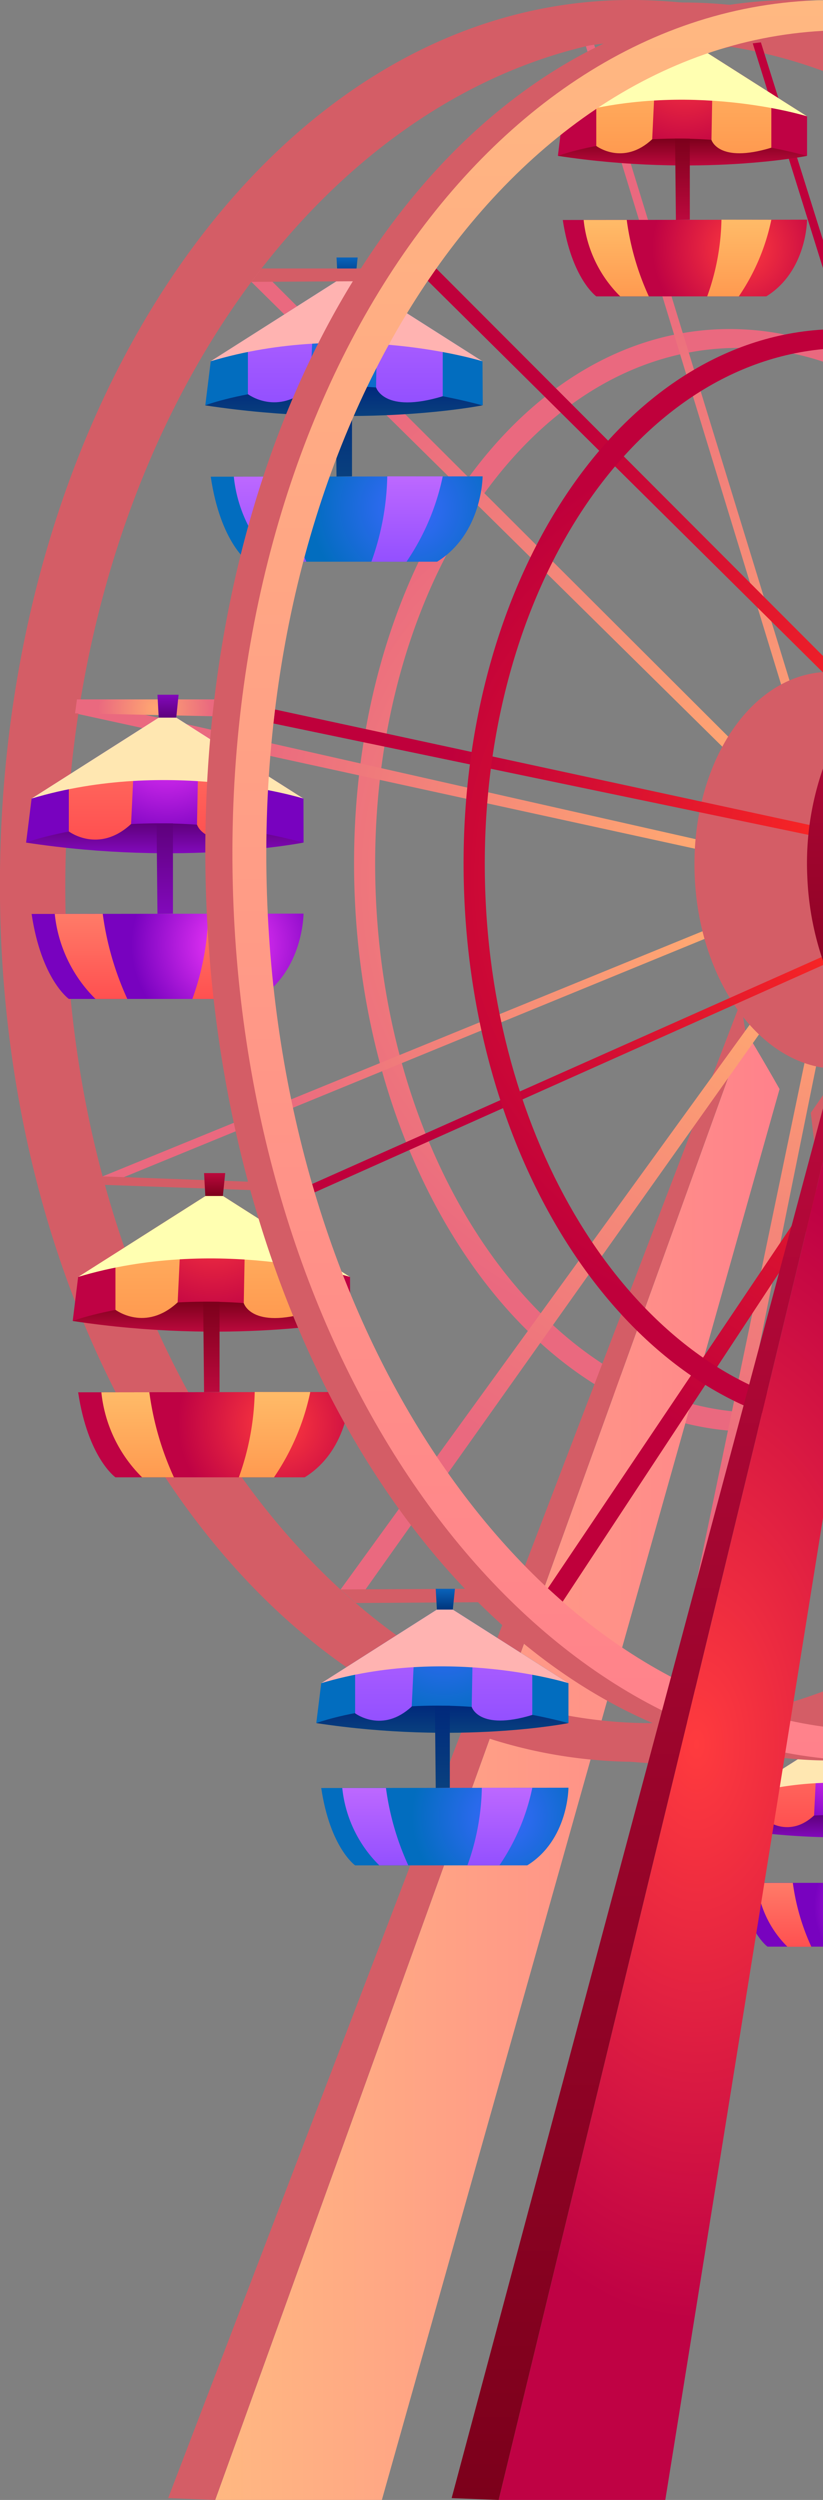 <svg xmlns="http://www.w3.org/2000/svg" xmlns:xlink="http://www.w3.org/1999/xlink" viewBox="0 0 234.32 710.91"><rect x="0" y="0" width="234.32" height="710.91" fill="#808080" stroke="none"/><defs><style>.cls-1{isolation:isolate;}.cls-10,.cls-11,.cls-12,.cls-13,.cls-14,.cls-15,.cls-16,.cls-17,.cls-18,.cls-19,.cls-2,.cls-20,.cls-21,.cls-22,.cls-23,.cls-24,.cls-25,.cls-26,.cls-27,.cls-28,.cls-29,.cls-3,.cls-30,.cls-31,.cls-32,.cls-33,.cls-34,.cls-35,.cls-36,.cls-37,.cls-38,.cls-39,.cls-4,.cls-40,.cls-41,.cls-42,.cls-43,.cls-44,.cls-45,.cls-46,.cls-47,.cls-48,.cls-49,.cls-5,.cls-50,.cls-51,.cls-52,.cls-53,.cls-54,.cls-55,.cls-56,.cls-57,.cls-58,.cls-59,.cls-6,.cls-60,.cls-61,.cls-62,.cls-63,.cls-64,.cls-65,.cls-66,.cls-67,.cls-68,.cls-69,.cls-7,.cls-70,.cls-71,.cls-72,.cls-73,.cls-74,.cls-8,.cls-9{fill-rule:evenodd;}.cls-2{fill:url(#Áåçûìÿííûé_ãðàäèåíò_202);}.cls-3{fill:#d45d66;}.cls-4{fill:url(#Áåçûìÿííûé_ãðàäèåíò_303);}.cls-5{fill:url(#Áåçûìÿííûé_ãðàäèåíò_202-2);}.cls-6{fill:url(#Áåçûìÿííûé_ãðàäèåíò_202-3);}.cls-7{fill:url(#Áåçûìÿííûé_ãðàäèåíò_202-4);}.cls-8{fill:url(#Áåçûìÿííûé_ãðàäèåíò_202-5);}.cls-9{fill:url(#Áåçûìÿííûé_ãðàäèåíò_202-6);}.cls-10{fill:url(#Áåçûìÿííûé_ãðàäèåíò_202-7);}.cls-11{fill:url(#Áåçûìÿííûé_ãðàäèåíò_4);}.cls-12{fill:url(#Áåçûìÿííûé_ãðàäèåíò_4-2);}.cls-13{fill:url(#Áåçûìÿííûé_ãðàäèåíò_300);}.cls-14{fill:url(#Áåçûìÿííûé_ãðàäèåíò_301);}.cls-15{fill:#ffe7b1;}.cls-15,.cls-28,.cls-38{mix-blend-mode:soft-light;}.cls-16{fill:url(#Áåçûìÿííûé_ãðàäèåíò_301-2);}.cls-17{fill:url(#Áåçûìÿííûé_ãðàäèåíò_7);}.cls-18{fill:url(#Áåçûìÿííûé_ãðàäèåíò_7-2);}.cls-19{fill:url(#Áåçûìÿííûé_ãðàäèåíò_7-3);}.cls-20{fill:url(#Áåçûìÿííûé_ãðàäèåíò_7-4);}.cls-21{fill:url(#Áåçûìÿííûé_ãðàäèåíò_7-5);}.cls-22{fill:url(#Áåçûìÿííûé_ãðàäèåíò_202-8);}.cls-23{fill:url(#Áåçûìÿííûé_ãðàäèåíò_68);}.cls-24{fill:url(#Áåçûìÿííûé_ãðàäèåíò_68-2);}.cls-25{fill:url(#Áåçûìÿííûé_ãðàäèåíò_221);}.cls-26{fill:url(#Áåçûìÿííûé_ãðàäèåíò_233);}.cls-27{fill:url(#Áåçûìÿííûé_ãðàäèåíò_233-2);}.cls-28{fill:#ffffb1;}.cls-29{fill:url(#Áåçûìÿííûé_ãðàäèåíò_233-3);}.cls-30{fill:url(#Áåçûìÿííûé_ãðàäèåíò_233-4);}.cls-31{fill:url(#Áåçûìÿííûé_ãðàäèåíò_221-2);}.cls-32{fill:url(#Áåçûìÿííûé_ãðàäèåíò_220);}.cls-33{fill:url(#Áåçûìÿííûé_ãðàäèåíò_2);}.cls-34{fill:url(#Áåçûìÿííûé_ãðàäèåíò_2-2);}.cls-35{fill:url(#Áåçûìÿííûé_ãðàäèåíò_274);}.cls-36{fill:url(#Áåçûìÿííûé_ãðàäèåíò_268);}.cls-37{fill:url(#Áåçûìÿííûé_ãðàäèåíò_268-2);}.cls-38{fill:#ffb3b1;}.cls-39{fill:url(#Áåçûìÿííûé_ãðàäèåíò_268-3);}.cls-40{fill:url(#Áåçûìÿííûé_ãðàäèåíò_268-4);}.cls-41{fill:url(#Áåçûìÿííûé_ãðàäèåíò_274-2);}.cls-42{fill:url(#Áåçûìÿííûé_ãðàäèåíò_266);}.cls-43{fill:url(#Áåçûìÿííûé_ãðàäèåíò_4-3);}.cls-44{fill:url(#Áåçûìÿííûé_ãðàäèåíò_4-4);}.cls-45{fill:url(#Áåçûìÿííûé_ãðàäèåíò_300-2);}.cls-46{fill:url(#Áåçûìÿííûé_ãðàäèåíò_301-3);}.cls-47{fill:url(#Áåçûìÿííûé_ãðàäèåíò_301-4);}.cls-48{fill:url(#Áåçûìÿííûé_ãðàäèåíò_301-5);}.cls-49{fill:url(#Áåçûìÿííûé_ãðàäèåíò_301-6);}.cls-50{fill:url(#Áåçûìÿííûé_ãðàäèåíò_300-3);}.cls-51{fill:url(#Áåçûìÿííûé_ãðàäèåíò_299);}.cls-52{fill:url(#Áåçûìÿííûé_ãðàäèåíò_2-3);}.cls-53{fill:url(#Áåçûìÿííûé_ãðàäèåíò_2-4);}.cls-54{fill:url(#Áåçûìÿííûé_ãðàäèåíò_274-3);}.cls-55{fill:url(#Áåçûìÿííûé_ãðàäèåíò_268-5);}.cls-56{fill:url(#Áåçûìÿííûé_ãðàäèåíò_268-6);}.cls-57{fill:url(#Áåçûìÿííûé_ãðàäèåíò_268-7);}.cls-58{fill:url(#Áåçûìÿííûé_ãðàäèåíò_268-8);}.cls-59{fill:url(#Áåçûìÿííûé_ãðàäèåíò_274-4);}.cls-60{fill:url(#Áåçûìÿííûé_ãðàäèåíò_266-2);}.cls-61{fill:url(#Áåçûìÿííûé_ãðàäèåíò_68-3);}.cls-62{fill:url(#Áåçûìÿííûé_ãðàäèåíò_68-4);}.cls-63{fill:url(#Áåçûìÿííûé_ãðàäèåíò_221-3);}.cls-64{fill:url(#Áåçûìÿííûé_ãðàäèåíò_233-5);}.cls-65{fill:url(#Áåçûìÿííûé_ãðàäèåíò_233-6);}.cls-66{fill:url(#Áåçûìÿííûé_ãðàäèåíò_233-7);}.cls-67{fill:url(#Áåçûìÿííûé_ãðàäèåíò_233-8);}.cls-68{fill:url(#Áåçûìÿííûé_ãðàäèåíò_221-4);}.cls-69{fill:url(#Áåçûìÿííûé_ãðàäèåíò_220-2);}.cls-70{fill:url(#Áåçûìÿííûé_ãðàäèåíò_92);}.cls-71{fill:url(#Áåçûìÿííûé_ãðàäèåíò_7-6);}.cls-72{fill:url(#Áåçûìÿííûé_ãðàäèåíò_68-5);}.cls-73{fill:url(#Áåçûìÿííûé_ãðàäèåíò_220-3);}.cls-74{fill:url(#Áåçûìÿííûé_ãðàäèåíò_220-4);}</style><radialGradient id="Áåçûìÿííûé_ãðàäèåíò_202" cx="211.07" cy="250.34" r="135.54" gradientUnits="userSpaceOnUse"><stop offset="0" stop-color="#ffa772"/><stop offset="1" stop-color="#ea697f"/></radialGradient><linearGradient id="Áåçûìÿííûé_ãðàäèåíò_303" x1="61.27" y1="501.94" x2="221.95" y2="501.94" gradientUnits="userSpaceOnUse"><stop offset="0" stop-color="#ffb881"/><stop offset="1" stop-color="#ff818b"/></linearGradient><radialGradient id="Áåçûìÿííûé_ãðàäèåíò_202-2" cx="146.13" cy="225.95" r="122.24" gradientTransform="matrix(1.04, 0.02, -0.02, 1, 48.26, 10.45)" xlink:href="#Áåçûìÿííûé_ãðàäèåíò_202"/><radialGradient id="Áåçûìÿííûé_ãðàäèåíò_202-3" cx="186.29" cy="252.78" r="161.31" gradientTransform="matrix(1.04, 0.02, -0.02, 1, 48.26, 10.45)" xlink:href="#Áåçûìÿííûé_ãðàäèåíò_202"/><radialGradient id="Áåçûìÿííûé_ãðàäèåíò_202-4" cx="161.15" cy="203.35" r="139.92" gradientTransform="matrix(1.04, 0.02, -0.02, 1, 48.26, 10.45)" xlink:href="#Áåçûìÿííûé_ãðàäèåíò_202"/><radialGradient id="Áåçûìÿííûé_ãðàäèåíò_202-5" cx="182.48" cy="215.59" r="161.26" gradientTransform="matrix(1.04, 0.02, -0.02, 1, 48.26, 10.45)" xlink:href="#Áåçûìÿííûé_ãðàäèåíò_202"/><radialGradient id="Áåçûìÿííûé_ãðàäèåíò_202-6" cx="169.08" cy="272.42" r="146.26" gradientTransform="matrix(1.04, 0.02, -0.02, 1, 48.26, 10.45)" xlink:href="#Áåçûìÿííûé_ãðàäèåíò_202"/><radialGradient id="Áåçûìÿííûé_ãðàäèåíò_202-7" cx="148.6" cy="253.82" r="125.36" gradientTransform="matrix(1.04, 0.02, -0.02, 1, 48.26, 10.45)" xlink:href="#Áåçûìÿííûé_ãðàäèåíò_202"/><radialGradient id="Áåçûìÿííûé_ãðàäèåíò_4" cx="-1607.68" cy="542.07" r="21.52" gradientTransform="matrix(-1, 0, 0, 1, -1354.56, 0)" gradientUnits="userSpaceOnUse"><stop offset="0" stop-color="#f73bff"/><stop offset="0.99" stop-color="#7802bf"/></radialGradient><radialGradient id="Áåçûìÿííûé_ãðàäèåíò_4-2" cx="-1594.02" cy="497.59" r="23.15" xlink:href="#Áåçûìÿííûé_ãðàäèåíò_4"/><linearGradient id="Áåçûìÿííûé_ãðàäèåíò_300" x1="-1576.39" y1="522.51" x2="-1576.39" y2="516.13" gradientTransform="matrix(-1, 0, 0, 1, -1354.56, 0)" gradientUnits="userSpaceOnUse"><stop offset="0" stop-color="#8209bb"/><stop offset="1" stop-color="#5e007c"/></linearGradient><linearGradient id="Áåçûìÿííûé_ãðàäèåíò_301" x1="-1580.96" y1="519.62" x2="-1580.96" y2="492.39" gradientTransform="matrix(-1, 0, 0, 1, -1354.56, 0)" gradientUnits="userSpaceOnUse"><stop offset="0" stop-color="#ff5050"/><stop offset="1" stop-color="#ff7b68"/></linearGradient><linearGradient id="Áåçûìÿííûé_ãðàäèåíò_301-2" x1="-1577.78" y1="553.6" x2="-1577.78" y2="535.44" xlink:href="#Áåçûìÿííûé_ãðàäèåíò_301"/><radialGradient id="Áåçûìÿííûé_ãðàäèåíò_7" cx="246.7" cy="238.87" r="122.24" gradientUnits="userSpaceOnUse"><stop offset="0" stop-color="#ff2a22"/><stop offset="0.99" stop-color="#bf003b"/></radialGradient><radialGradient id="Áåçûìÿííûé_ãðàäèåíò_7-2" cx="261.72" cy="216.27" r="139.92" xlink:href="#Áåçûìÿííûé_ãðàäèåíò_7"/><radialGradient id="Áåçûìÿííûé_ãðàäèåíò_7-3" cx="283.05" cy="228.5" r="161.27" xlink:href="#Áåçûìÿííûé_ãðàäèåíò_7"/><radialGradient id="Áåçûìÿííûé_ãðàäèåíò_7-4" cx="270.28" cy="284.41" r="145.48" xlink:href="#Áåçûìÿííûé_ãðàäèåíò_7"/><radialGradient id="Áåçûìÿííûé_ãðàäèåíò_7-5" cx="249.81" cy="266.44" r="124.86" xlink:href="#Áåçûìÿííûé_ãðàäèåíò_7"/><radialGradient id="Áåçûìÿííûé_ãðàäèåíò_202-8" cx="44.12" cy="201.34" r="16.18" xlink:href="#Áåçûìÿííûé_ãðàäèåíò_202"/><radialGradient id="Áåçûìÿííûé_ãðàäèåíò_68" cx="-1433.59" cy="404.74" r="28.68" gradientTransform="matrix(-1, 0, 0, 1, -1354.56, 0)" gradientUnits="userSpaceOnUse"><stop offset="0" stop-color="#ff3b3e"/><stop offset="0.99" stop-color="#bf0244"/></radialGradient><radialGradient id="Áåçûìÿííûé_ãðàäèåíò_68-2" cx="-1415.38" cy="345.46" r="30.85" xlink:href="#Áåçûìÿííûé_ãðàäèåíò_68"/><linearGradient id="Áåçûìÿííûé_ãðàäèåíò_221" x1="-1414.74" y1="378.68" x2="-1414.74" y2="370.16" gradientTransform="matrix(-1, 0, 0, 1, -1354.56, 0)" gradientUnits="userSpaceOnUse"><stop offset="0" stop-color="#bb093d"/><stop offset="1" stop-color="#7c001b"/></linearGradient><linearGradient id="Áåçûìÿííûé_ãðàäèåíò_233" x1="-1429.2" y1="374.82" x2="-1429.2" y2="338.53" gradientTransform="matrix(-1, 0, 0, 1, -1354.56, 0)" gradientUnits="userSpaceOnUse"><stop offset="0" stop-color="#ff9a50"/><stop offset="1" stop-color="#ffbb68"/></linearGradient><linearGradient id="Áåçûìÿííûé_ãðàäèåíò_233-2" x1="-1401.47" y1="374.82" x2="-1401.47" y2="338.53" xlink:href="#Áåçûìÿííûé_ãðàäèåíò_233"/><linearGradient id="Áåçûìÿííûé_ãðàäèåíò_233-3" x1="-1432.74" y1="420.11" x2="-1432.74" y2="395.84" xlink:href="#Áåçûìÿííûé_ãðàäèåíò_233"/><linearGradient id="Áåçûìÿííûé_ãðàäèåíò_233-4" x1="-1393.74" y1="420.11" x2="-1393.74" y2="395.91" xlink:href="#Áåçûìÿííûé_ãðàäèåíò_233"/><linearGradient id="Áåçûìÿííûé_ãðàäèåíò_221-2" x1="-1414.74" y1="395.89" x2="-1414.74" y2="370.19" xlink:href="#Áåçûìÿííûé_ãðàäèåíò_221"/><linearGradient id="Áåçûìÿííûé_ãðàäèåíò_220" x1="61.11" y1="340.11" x2="61.11" y2="333.59" gradientUnits="userSpaceOnUse"><stop offset="0" stop-color="#7c001b"/><stop offset="1" stop-color="#bb093d"/></linearGradient><radialGradient id="Áåçûìÿííûé_ãðàäèåíò_2" cx="-1497.65" cy="516.49" r="26.08" gradientTransform="matrix(-1, 0, 0, 1, -1354.56, 0)" gradientUnits="userSpaceOnUse"><stop offset="0" stop-color="#3b68ff"/><stop offset="0.99" stop-color="#026dbf"/></radialGradient><radialGradient id="Áåçûìÿííûé_ãðàäèåíò_2-2" cx="-1481.09" cy="462.59" r="28.05" xlink:href="#Áåçûìÿííûé_ãðàäèåíò_2"/><linearGradient id="Áåçûìÿííûé_ãðàäèåíò_274" x1="-1480.5" y1="492.8" x2="-1480.5" y2="485.05" gradientTransform="matrix(-1, 0, 0, 1, -1354.56, 0)" gradientUnits="userSpaceOnUse"><stop offset="0" stop-color="#09407e"/><stop offset="1" stop-color="#00297c"/></linearGradient><linearGradient id="Áåçûìÿííûé_ãðàäèåíò_268" x1="-1493.66" y1="489.28" x2="-1493.66" y2="456.28" gradientTransform="matrix(-1, 0, 0, 1, -1354.56, 0)" gradientUnits="userSpaceOnUse"><stop offset="0" stop-color="#9350ff"/><stop offset="1" stop-color="#bd68ff"/></linearGradient><linearGradient id="Áåçûìÿííûé_ãðàäèåíò_268-2" x1="-1468.44" y1="489.29" x2="-1468.44" y2="456.28" xlink:href="#Áåçûìÿííûé_ãðàäèåíò_268"/><linearGradient id="Áåçûìÿííûé_ãðàäèåíò_268-3" x1="-1496.87" y1="530.46" x2="-1496.87" y2="508.39" xlink:href="#Áåçûìÿííûé_ãðàäèåíò_268"/><linearGradient id="Áåçûìÿííûé_ãðàäèåíò_268-4" x1="-1461.41" y1="530.46" x2="-1461.41" y2="508.46" xlink:href="#Áåçûìÿííûé_ãðàäèåíò_268"/><linearGradient id="Áåçûìÿííûé_ãðàäèåíò_274-2" x1="-1480.5" y1="508.44" x2="-1480.5" y2="485.07" xlink:href="#Áåçûìÿííûé_ãðàäèåíò_274"/><linearGradient id="Áåçûìÿííûé_ãðàäèåíò_266" x1="126.79" y1="457.72" x2="126.79" y2="451.8" gradientUnits="userSpaceOnUse"><stop offset="0" stop-color="#00357c"/><stop offset="1" stop-color="#0963bb"/></linearGradient><radialGradient id="Áåçûìÿííûé_ãðàäèåíò_4-3" cx="-1420.32" cy="268.71" r="28.68" xlink:href="#Áåçûìÿííûé_ãðàäèåíò_4"/><radialGradient id="Áåçûìÿííûé_ãðàäèåíò_4-4" cx="-1402.11" cy="209.43" r="30.85" xlink:href="#Áåçûìÿííûé_ãðàäèåíò_4"/><linearGradient id="Áåçûìÿííûé_ãðàäèåíò_300-2" x1="-1401.47" y1="242.65" x2="-1401.47" y2="234.13" xlink:href="#Áåçûìÿííûé_ãðàäèåíò_300"/><linearGradient id="Áåçûìÿííûé_ãðàäèåíò_301-3" x1="-1415.94" y1="238.78" x2="-1415.94" y2="202.49" xlink:href="#Áåçûìÿííûé_ãðàäèåíò_301"/><linearGradient id="Áåçûìÿííûé_ãðàäèåíò_301-4" x1="-1388.2" y1="238.79" x2="-1388.2" y2="202.49" xlink:href="#Áåçûìÿííûé_ãðàäèåíò_301"/><linearGradient id="Áåçûìÿííûé_ãðàäèåíò_301-5" x1="-1419.47" y1="284.07" x2="-1419.47" y2="259.8" xlink:href="#Áåçûìÿííûé_ãðàäèåíò_301"/><linearGradient id="Áåçûìÿííûé_ãðàäèåíò_301-6" x1="-1380.47" y1="284.07" x2="-1380.47" y2="259.87" xlink:href="#Áåçûìÿííûé_ãðàäèåíò_301"/><linearGradient id="Áåçûìÿííûé_ãðàäèåíò_300-3" x1="-1401.47" y1="259.86" x2="-1401.47" y2="234.15" xlink:href="#Áåçûìÿííûé_ãðàäèåíò_300"/><linearGradient id="Áåçûìÿííûé_ãðàäèåíò_299" x1="47.84" y1="204.08" x2="47.84" y2="197.56" gradientUnits="userSpaceOnUse"><stop offset="0" stop-color="#5e007c"/><stop offset="1" stop-color="#8209bb"/></linearGradient><radialGradient id="Áåçûìÿííûé_ãðàäèåíò_2-3" cx="-1471.3" cy="144.37" r="28.68" xlink:href="#Áåçûìÿííûé_ãðàäèåíò_2"/><radialGradient id="Áåçûìÿííûé_ãðàäèåíò_2-4" cx="-1453.09" cy="85.09" r="30.85" xlink:href="#Áåçûìÿííûé_ãðàäèåíò_2"/><linearGradient id="Áåçûìÿííûé_ãðàäèåíò_274-3" x1="-1452.45" y1="118.31" x2="-1452.45" y2="109.79" xlink:href="#Áåçûìÿííûé_ãðàäèåíò_274"/><linearGradient id="Áåçûìÿííûé_ãðàäèåíò_268-5" x1="-1466.91" y1="114.44" x2="-1466.91" y2="78.15" xlink:href="#Áåçûìÿííûé_ãðàäèåíò_268"/><linearGradient id="Áåçûìÿííûé_ãðàäèåíò_268-6" x1="-1439.18" y1="114.44" x2="-1439.18" y2="78.15" xlink:href="#Áåçûìÿííûé_ãðàäèåíò_268"/><linearGradient id="Áåçûìÿííûé_ãðàäèåíò_268-7" x1="-1470.45" y1="159.73" x2="-1470.45" y2="135.46" xlink:href="#Áåçûìÿííûé_ãðàäèåíò_268"/><linearGradient id="Áåçûìÿííûé_ãðàäèåíò_268-8" x1="-1431.45" y1="159.73" x2="-1431.45" y2="135.53" xlink:href="#Áåçûìÿííûé_ãðàäèåíò_268"/><linearGradient id="Áåçûìÿííûé_ãðàäèåíò_274-4" x1="-1452.45" y1="135.51" x2="-1452.45" y2="109.81" xlink:href="#Áåçûìÿííûé_ãðàäèåíò_274"/><linearGradient id="Áåçûìÿííûé_ãðàäèåíò_266-2" x1="98.82" y1="79.73" x2="98.82" y2="73.22" xlink:href="#Áåçûìÿííûé_ãðàäèåíò_266"/><radialGradient id="Áåçûìÿííûé_ãðàäèåíò_68-3" cx="-1565.8" cy="70.47" r="25.77" xlink:href="#Áåçûìÿííûé_ãðàäèåíò_68"/><radialGradient id="Áåçûìÿííûé_ãðàäèåíò_68-4" cx="-1549.44" cy="17.22" r="27.71" xlink:href="#Áåçûìÿííûé_ãðàäèåíò_68"/><linearGradient id="Áåçûìÿííûé_ãðàäèåíò_221-3" x1="-1548.86" y1="47.06" x2="-1548.86" y2="39.41" xlink:href="#Áåçûìÿííûé_ãðàäèåíò_221"/><linearGradient id="Áåçûìÿííûé_ãðàäèåíò_233-5" x1="-1561.86" y1="43.59" x2="-1561.86" y2="10.99" xlink:href="#Áåçûìÿííûé_ãðàäèåíò_233"/><linearGradient id="Áåçûìÿííûé_ãðàäèåíò_233-6" x1="-1536.94" y1="43.59" x2="-1536.94" y2="10.99" xlink:href="#Áåçûìÿííûé_ãðàäèåíò_233"/><linearGradient id="Áåçûìÿííûé_ãðàäèåíò_233-7" x1="-1565.04" y1="84.28" x2="-1565.04" y2="62.47" xlink:href="#Áåçûìÿííûé_ãðàäèåíò_233"/><linearGradient id="Áåçûìÿííûé_ãðàäèåíò_233-8" x1="-1530" y1="84.28" x2="-1530" y2="62.54" xlink:href="#Áåçûìÿííûé_ãðàäèåíò_233"/><linearGradient id="Áåçûìÿííûé_ãðàäèåíò_221-4" x1="-1548.86" y1="62.52" x2="-1548.86" y2="39.43" xlink:href="#Áåçûìÿííûé_ãðàäèåíò_221"/><linearGradient id="Áåçûìÿííûé_ãðàäèåíò_220-2" x1="195.14" y1="12.41" x2="195.14" y2="6.56" xlink:href="#Áåçûìÿííûé_ãðàäèåíò_220"/><linearGradient id="Áåçûìÿííûé_ãðàäèåíò_92" x1="150.24" y1="499.98" x2="150.24" y2="0.06" gradientUnits="userSpaceOnUse"><stop offset="0" stop-color="#ff818b"/><stop offset="1" stop-color="#ffb881"/></linearGradient><radialGradient id="Áåçûìÿííûé_ãðàäèåíò_7-6" cx="242.26" cy="250.01" r="135.83" xlink:href="#Áåçûìÿííûé_ãðàäèåíò_7"/><radialGradient id="Áåçûìÿííûé_ãðàäèåíò_68-5" cx="198.32" cy="849.9" r="93.5" gradientTransform="translate(0 -1008.35) scale(1 1.77)" xlink:href="#Áåçûìÿííûé_ãðàäèåíò_68"/><linearGradient id="Áåçûìÿííûé_ãðàäèåíò_220-3" x1="181.45" y1="710.91" x2="181.45" y2="286.65" xlink:href="#Áåçûìÿííûé_ãðàäèåíò_220"/><linearGradient id="Áåçûìÿííûé_ãðàäèåíò_220-4" x1="232.05" y1="308.76" x2="232.05" y2="186.3" xlink:href="#Áåçûìÿííûé_ãðàäèåíò_220"/></defs><g class="cls-1"><g id="Capa_2" data-name="Capa 2"><g id="circus"><path class="cls-2" d="M234.32,399.61a75.91,75.91,0,0,1-14.72,2.08C160.88,404.12,110.48,338.33,107,254.74S148.35,101.43,207.07,99a76.91,76.91,0,0,1,27.25,3.84v-4.7a79.88,79.88,0,0,0-29.74-4.51C143.78,96.15,97.4,168.35,101,254.9s55.77,154.67,116.57,152.15a78.82,78.82,0,0,0,16.77-2.53Z"/><polygon class="cls-3" points="234.32 311.44 230.85 316.44 234.32 346.42 234.32 311.44"/><path class="cls-4" d="M61.27,710.91,212.17,293s4.8,7.88,9.78,16.7L108.72,710.91Z"/><polygon class="cls-3" points="61.27 710.91 47.88 710.39 210.91 284.89 212.17 292.96 61.27 710.91"/><polygon class="cls-5" points="234.32 246.82 21.91 198.89 21.37 202.85 234.32 249.3 234.32 246.82"/><polygon class="cls-6" points="234.32 277.02 190.05 489.34 194.44 490.06 234.32 293.52 234.32 277.02"/><polygon class="cls-7" points="234.32 236.38 71.74 74.31 69.16 77.78 234.32 240.6 234.32 236.38"/><polygon class="cls-8" points="234.32 224.5 168.56 10.72 166.2 11.15 234.32 233.6 234.32 224.5"/><polygon class="cls-9" points="234.32 262.63 96.98 451.99 101.33 455.85 234.32 268.49 234.32 262.63"/><polygon class="cls-10" points="234.32 250.82 29.23 334.53 29.89 336.95 234.32 253.18 234.32 250.82"/><path class="cls-3" d="M234.32,481a139.89,139.89,0,0,1-50.85,9C85.8,488.46,7.77,380.19,9.2,248.1S91,10.13,188.61,11.59a139.49,139.49,0,0,1,45.71,8.6V9.83A163.41,163.41,0,0,0,184.93.1C82.72-3.88,1.51,109.45,0,247.77S77.26,499.47,179.54,501a160.59,160.59,0,0,0,54.78-8.9Z"/><path class="cls-3" d="M234.32,488a134.74,134.74,0,0,1-39.46,5.31c-98.78-1.49-177.69-111-176.25-244.57S101.29,8,200.06,9.5a135.25,135.25,0,0,1,34.26,5V6.62a140,140,0,0,0-38-5.9C94.07-.81,10,110.07,8.46,248.39S88.68,500.09,191,501.62a139.56,139.56,0,0,0,43.36-6.25Z"/><path class="cls-11" d="M234.32,535.43l-23.8,0c2.1,14,8,18.14,8,18.14h15.83Z"/><path class="cls-12" d="M234.32,495.72l-23.8,15.12-1.16,9.4s9.17-2.13,25-2.37Z"/><path class="cls-13" d="M234.32,516.18c-15.53.48-25,4.06-25,4.06a202.17,202.17,0,0,0,25,2.2Z"/><path class="cls-14" d="M234.32,496.48l-15.83,12.37v9s6.38,4.82,13.29-1.59l.44-9.2,2.1-4.2Z"/><path class="cls-15" d="M234.32,495.72l-23.8,15.12a95.65,95.65,0,0,1,23.8-3.84Z"/><path class="cls-16" d="M225.73,535.44A63.44,63.44,0,0,0,231,553.6h-6.8a29.76,29.76,0,0,1-8.7-18.15Z"/><path class="cls-3" d="M234.32,191.13c-21.51,1.5-37.81,27.24-36.53,58,1.18,28.55,17.05,51.5,36.53,54.49Z"/><polygon class="cls-17" points="234.32 235.43 78.31 201.76 77.86 205.74 234.32 238.28 234.32 235.43"/><polygon class="cls-18" points="234.32 186.54 124.22 76.35 121.79 79.86 234.32 191.24 234.32 186.54"/><polygon class="cls-19" points="234.32 68.32 216.34 11.11 214.08 11.58 234.32 76.27 234.32 68.32"/><polygon class="cls-20" points="234.32 335.32 155.98 451.68 160.2 455.47 234.32 342.95 234.32 335.32"/><polygon class="cls-21" points="234.32 271.98 88.85 336.7 89.58 339.08 234.32 274.43 234.32 271.98"/><polygon class="cls-22" points="21.91 198.89 66.86 198.89 66.17 203.8 21.37 202.85 21.91 198.89"/><polygon class="cls-3" points="29.89 336.95 89.58 339.08 88.85 336.7 29.23 334.53 29.89 336.95"/><polygon class="cls-3" points="101.33 455.85 160.2 455.47 155.98 451.68 96.98 451.99 101.33 455.85"/><path class="cls-23" d="M86.75,420.11H32.87s-7.82-5.52-10.62-24.18l77.41-.09S99.66,412.12,86.75,420.11Z"/><path class="cls-24" d="M99.66,363.12,61,338.53,22.25,363.12,20.7,375.65s30.86-7.17,79,0Z"/><path class="cls-25" d="M99.66,375.65s-34.07,6.83-79,0C20.7,375.65,53.18,363.31,99.66,375.65Z"/><path class="cls-26" d="M88.34,373.06V360.49L61,338.53l8.64,19.64-.24,12.39S71.53,378.15,88.34,373.06Z"/><path class="cls-27" d="M61,338.53,32.87,360.47v12s8.5,6.43,17.71-2.12l.59-12.26Z"/><path class="cls-28" d="M99.66,363.12s-38-11.84-77.41,0L61,338.53Z"/><path class="cls-29" d="M88.34,395.85A67.44,67.44,0,0,1,78,420.11H68a75.42,75.42,0,0,0,4.52-24.27Z"/><path class="cls-30" d="M42.52,395.91a84.66,84.66,0,0,0,7,24.2H40.46a39.67,39.67,0,0,1-11.6-24.18Z"/><polygon class="cls-31" points="62.51 370.19 62.51 395.84 58.1 395.89 57.85 370.19 62.51 370.19"/><polygon class="cls-32" points="58.46 340.11 58.1 333.59 64.12 333.59 63.45 340.11 58.46 340.11"/><path class="cls-33" d="M150.11,530.46h-49s-7.11-5-9.65-22l70.39-.09S161.85,523.2,150.11,530.46Z"/><path class="cls-34" d="M161.85,478.65l-35.2-22.37L91.46,478.65,90.05,490s28.06-6.52,71.8,0Z"/><path class="cls-35" d="M161.85,490s-31,6.21-71.8,0C90.05,490,119.58,478.82,161.85,490Z"/><path class="cls-36" d="M151.55,487.68V476.25l-24.9-20,7.86,17.87-.21,11.26S136.27,492.31,151.55,487.68Z"/><path class="cls-37" d="M126.65,456.28l-25.54,20v10.94s7.74,5.84,16.11-1.93l.53-11.15Z"/><path class="cls-38" d="M161.85,478.65s-34.52-10.77-70.39,0l35.19-22.37Z"/><path class="cls-39" d="M151.55,508.41a61.14,61.14,0,0,1-9.37,22.05h-9.1a68.28,68.28,0,0,0,4.11-22.07Z"/><path class="cls-40" d="M109.89,508.46a77,77,0,0,0,6.36,22H108a36.06,36.06,0,0,1-10.55-22Z"/><polygon class="cls-41" points="128.07 485.07 128.07 508.39 124.06 508.44 123.83 485.07 128.07 485.07"/><polygon class="cls-42" points="124.39 457.72 124.05 451.8 129.53 451.8 128.92 457.72 124.39 457.72"/><path class="cls-43" d="M73.48,284.07H19.6S11.78,278.56,9,259.9l77.42-.1S86.4,276.09,73.48,284.07Z"/><path class="cls-44" d="M86.4,227.09l-38.71-24.6L9,227.09,7.43,239.61s30.86-7.17,79,0Z"/><path class="cls-45" d="M86.4,239.61s-34.08,6.83-79,0C7.43,239.61,39.91,227.28,86.4,239.61Z"/><path class="cls-46" d="M75.07,237V224.45l-27.38-22,8.64,19.65-.24,12.39S58.26,242.12,75.07,237Z"/><path class="cls-47" d="M47.69,202.49,19.6,224.44v12s8.51,6.43,17.72-2.12l.58-12.27Z"/><path class="cls-15" d="M86.4,227.09s-38-11.84-77.42,0l38.71-24.6Z"/><path class="cls-48" d="M75.07,259.82a67.23,67.23,0,0,1-10.3,24.25h-10a75.1,75.1,0,0,0,4.52-24.27Z"/><path class="cls-49" d="M29.25,259.87a84.66,84.66,0,0,0,7,24.2H27.19a39.63,39.63,0,0,1-11.6-24.18Z"/><polygon class="cls-50" points="49.24 234.15 49.24 259.8 44.83 259.86 44.58 234.15 49.24 234.15"/><polygon class="cls-51" points="45.19 204.08 44.83 197.56 50.85 197.56 50.18 204.08 45.19 204.08"/><path class="cls-52" d="M124.46,159.73H70.58S62.76,154.22,60,135.56l77.41-.1S137.37,151.74,124.46,159.73Z"/><path class="cls-53" d="M137.37,102.74,98.67,78.15,60,102.74l-1.55,12.53s30.86-7.17,79,0Z"/><path class="cls-54" d="M137.37,115.27s-34.07,6.83-79,0C58.41,115.27,90.89,102.94,137.37,115.27Z"/><path class="cls-55" d="M126.05,112.68V100.11l-27.38-22,8.64,19.65-.24,12.38S109.24,117.77,126.05,112.68Z"/><path class="cls-56" d="M98.67,78.15,70.58,100.09v12s8.5,6.42,17.71-2.13l.59-12.26Z"/><path class="cls-38" d="M137.37,102.74s-38-11.83-77.41,0L98.67,78.15Z"/><path class="cls-57" d="M126.05,135.47a67.37,67.37,0,0,1-10.31,24.26h-10a75.42,75.42,0,0,0,4.52-24.27Z"/><path class="cls-58" d="M80.23,135.53a84.66,84.66,0,0,0,7,24.2H78.17a39.67,39.67,0,0,1-11.6-24.18Z"/><polygon class="cls-59" points="100.22 109.81 100.22 135.46 95.81 135.51 95.56 109.81 100.22 109.81"/><polygon class="cls-60" points="96.17 79.73 95.81 73.22 101.83 73.22 101.16 79.73 96.17 79.73"/><path class="cls-61" d="M218.18,84.28H169.77s-7-5-9.54-21.72l69.55-.09S229.78,77.1,218.18,84.28Z"/><path class="cls-62" d="M229.78,33.08,195,11,160.23,33.08l-1.39,11.25s27.73-6.43,70.94,0Z"/><path class="cls-63" d="M229.78,44.33s-30.62,6.14-70.94,0C158.84,44.33,188,33.26,229.78,44.33Z"/><path class="cls-64" d="M219.61,42V30.72L195,11l7.77,17.65-.21,11.13S204.51,46.59,219.61,42Z"/><path class="cls-65" d="M195,11,169.77,30.7V41.51s7.64,5.78,15.92-1.91l.52-11Z"/><path class="cls-28" d="M229.78,33.08s-34.11-10.63-69.55,0L195,11Z"/><path class="cls-66" d="M219.61,62.49a60.51,60.51,0,0,1-9.26,21.79h-9a67.61,67.61,0,0,0,4.06-21.81Z"/><path class="cls-67" d="M178.44,62.54a76.1,76.1,0,0,0,6.29,21.74h-8.14a35.63,35.63,0,0,1-10.42-21.73Z"/><polygon class="cls-68" points="196.4 39.43 196.4 62.47 192.44 62.52 192.21 39.43 196.4 39.43"/><polygon class="cls-69" points="192.76 12.41 192.44 6.56 197.85 6.56 197.25 12.41 192.76 12.41"/><polygon class="cls-3" points="71.56 80.15 121.79 79.86 124.22 76.35 74.45 76.35 71.56 80.15"/><path class="cls-3" d="M234.32,489.24c-88.1-4.14-161.91-105-167.16-231.95-5.46-132,65.26-242.06,158-245.9,3.08-.13,6.14-.13,9.19,0V.29A127.65,127.65,0,0,0,221.05.11c-97.09,4-168,119.31-162.27,257.51,5.58,134.65,81.83,241.34,175.54,243Z"/><path class="cls-70" d="M234.32,491C150.08,479.38,81.21,380.47,76.12,257.37c-5.5-132.72,65.21-243.55,158.2-248.6V.06c-.8,0-1.61,0-2.41.05-97.08,4-171.15,119.31-165.43,257.51C71.83,387,145.27,490.65,234.32,500Z"/><path class="cls-71" d="M234.32,400.57c-51.4-9.12-93-70.18-96.11-145.83C134.83,173,177.56,104.6,234.32,99.28V93.72c-60.08,3.6-105.7,75.33-102.14,161.18,3.29,79.61,47.72,143.61,102.14,151.41Z"/><polygon class="cls-72" points="234.32 330.3 141.97 710.91 189.42 710.91 234.32 431.64 234.32 330.3"/><polygon class="cls-73" points="234.32 315.15 128.59 710.39 141.97 710.91 234.32 330.3 234.32 315.15"/><path class="cls-74" d="M234.32,218.53a81.73,81.73,0,0,0-4.47,30.78,83.86,83.86,0,0,0,4.47,23.92Z"/></g></g></g></svg>